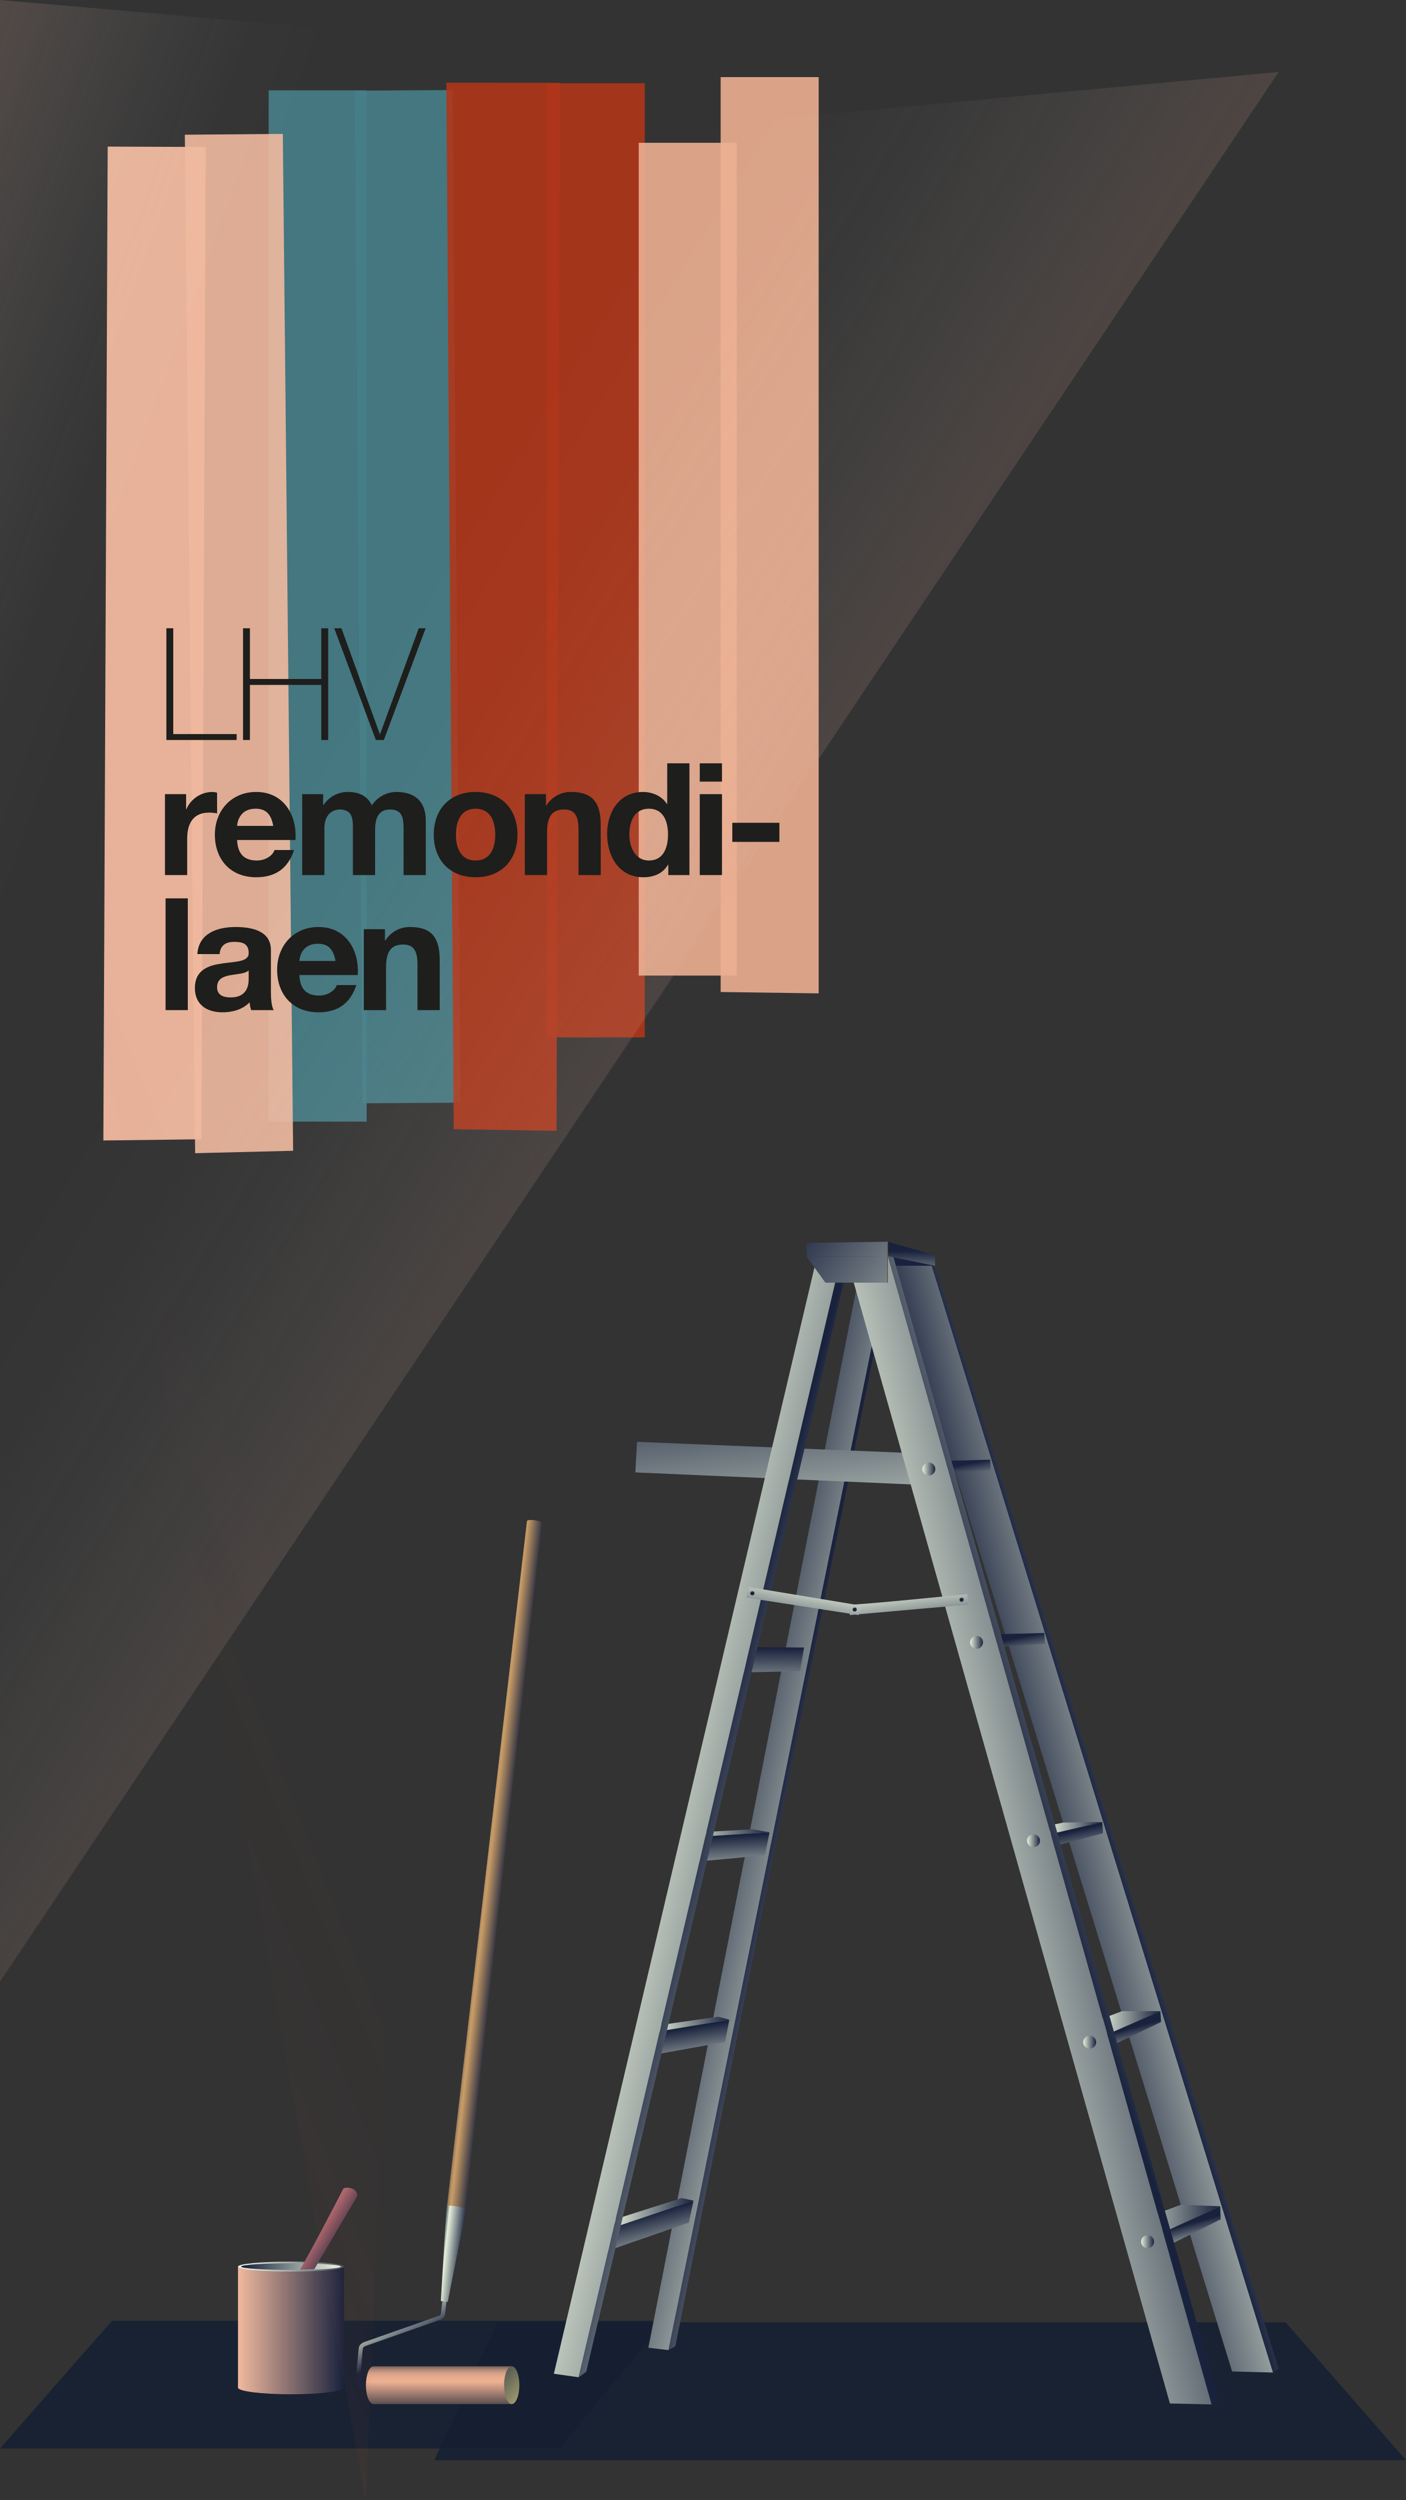 <?xml version="1.0" encoding="utf-8"?>
<!-- Generator: Adobe Illustrator 26.2.1, SVG Export Plug-In . SVG Version: 6.00 Build 0)  -->
<svg version="1.1" id="Layer_1" xmlns="http://www.w3.org/2000/svg" xmlns:xlink="http://www.w3.org/1999/xlink" x="0px" y="0px"
	 viewBox="0 0 414 736" style="enable-background:new 0 0 414 736;" xml:space="preserve">
<rect x="0" y="0" width="414" height="736" fill="#333333" stroke="none"/>
<style type="text/css">
	.st0{fill:none;}
	.st1{opacity:0.9;fill:#467F89;enable-background:new    ;}
	.st2{opacity:0.9;fill:#AF3619;enable-background:new    ;}
	.st3{opacity:0.9;fill:#ECAF91;enable-background:new    ;}
	.st4{opacity:0.9;fill:#F1B99F;enable-background:new    ;}
	.st5{opacity:0.95;fill:#F1B99F;enable-background:new    ;}
	.st6{opacity:0.87;fill:#152032;enable-background:new    ;}
	.st7{fill:url(#SVGID_1_);}
	.st8{fill:url(#SVGID_00000129896288551318748510000003881408821959141248_);}
	.st9{fill:url(#SVGID_00000151535869502303904300000000989368713318930049_);}
	.st10{fill:url(#SVGID_00000097496898463345795110000009205172031055696563_);}
	.st11{fill:url(#SVGID_00000176018127145722886880000011641787946528983205_);}
	.st12{fill:url(#SVGID_00000057846284589628373720000017508863691475482540_);}
	.st13{fill:url(#SVGID_00000042717529979181248270000003373716229256299949_);}
	.st14{fill:url(#SVGID_00000132081093975331090950000004355559532974949306_);}
	.st15{fill:url(#SVGID_00000042005260728662182850000014295467352571831702_);}
	.st16{fill:url(#SVGID_00000147919249151210939150000007392985816408199072_);}
	.st17{fill:url(#SVGID_00000133505792442230588720000009488738126265693875_);}
	.st18{fill:url(#SVGID_00000178176757541364232640000014251768700808192428_);}
	.st19{fill:url(#SVGID_00000130630494831917160590000015894732038869714101_);}
	.st20{fill:url(#SVGID_00000018238496571040425500000000847594251070800004_);}
	.st21{fill:url(#SVGID_00000012432689845665533330000013995565330564019380_);}
	.st22{fill:url(#SVGID_00000183954206074201391620000000939498914238534585_);}
	.st23{fill:url(#SVGID_00000035510371923903543910000002695359269622767509_);}
	.st24{fill:url(#SVGID_00000124134207915580089560000005898541482166946217_);}
	.st25{fill:url(#SVGID_00000111173229032838817540000005196131162708467106_);}
	.st26{fill:url(#SVGID_00000076570785417613877300000006711084764552439449_);}
	.st27{fill:url(#SVGID_00000175313192191615285710000015371995696546799754_);}
	.st28{fill:url(#SVGID_00000011717217425204999960000000259737711131191204_);}
	.st29{fill:url(#SVGID_00000111882744805033824700000004146075163688653962_);}
	.st30{fill:url(#SVGID_00000059288358991707198700000002436287691604893827_);}
	.st31{fill:url(#SVGID_00000087375073645834184960000002749239170041166502_);}
	.st32{fill:url(#SVGID_00000179606570501841457120000008157745538159611008_);}
	.st33{fill:url(#SVGID_00000098934149846815604250000012775267249812683447_);}
	.st34{fill:url(#SVGID_00000165193948322714524090000015561236874207038603_);}
	.st35{fill:url(#SVGID_00000085956341009347575610000001460577654450132356_);}
	.st36{fill:url(#SVGID_00000070827860352275187680000011128071276464600240_);}
	.st37{fill:url(#SVGID_00000036245306856753612030000014785712899132131222_);}
	.st38{fill:url(#SVGID_00000055692501447704116850000002740591806610019516_);}
	.st39{fill:url(#SVGID_00000090289925858294873610000003463591710217715846_);}
	.st40{fill:url(#SVGID_00000152981163331878442150000002191342606436776123_);}
	.st41{fill:url(#SVGID_00000082357960725621841370000008529308950025182109_);}
	.st42{fill:url(#SVGID_00000039093216652174456820000011189989556492399489_);}
	.st43{fill:url(#SVGID_00000094612535672359308420000002669475977419580308_);}
	.st44{fill:url(#SVGID_00000127036488628824134140000000336872311353196936_);}
	.st45{fill:url(#SVGID_00000056394887431767166010000013322078443079157905_);}
	.st46{fill:url(#SVGID_00000067918275837883148780000000332132764037223335_);}
	.st47{fill:url(#SVGID_00000071525424187856006280000008207050427851566760_);}
	.st48{fill:url(#SVGID_00000012463629136281725090000014063736399150307237_);}
	.st49{fill:url(#SVGID_00000086691850341147617180000009140729709615106698_);}
	.st50{fill:url(#SVGID_00000137816131042425217450000002735028410494956684_);}
	.st51{fill:url(#SVGID_00000117638484250028572780000000769432071545013658_);}
	.st52{fill:url(#SVGID_00000183931722216230288420000010244952965640286376_);}
	.st53{fill:url(#SVGID_00000085953549422017273810000007517178949524346768_);}
	.st54{fill:url(#SVGID_00000150816548466612167960000012658660360731156356_);}
	.st55{fill:url(#SVGID_00000043438870329401970250000010430967618646001804_);}
	.st56{opacity:0.35;fill:url(#SVGID_00000033364062617641586480000014357170199278824835_);enable-background:new    ;}
	.st57{opacity:0.45;fill:url(#SVGID_00000049217470189957042980000006686986784142748838_);enable-background:new    ;}
	.st58{opacity:0.3;fill:url(#SVGID_00000037662254464093204670000013046425339100950427_);enable-background:new    ;}
	.st59{fill:#1E1E1C;}
</style>
<path class="st0" d="M-830.925,683.343"/>
<path class="st0" d="M988.61,683.343"/>
<path class="st0" d="M988.61,33.972"/>
<rect x="79.097" y="26.588" class="st1" width="28.857" height="303.582"/>
<polygon class="st1" points="135.581,324.593 106.725,324.781 104.454,26.686 133.31,26.498 "/>
<polygon class="st2" points="163.877,332.893 133.603,332.405 131.436,24.349 164.834,24.372 "/>
<rect x="160.999" y="24.496" class="st2" width="28.857" height="280.889"/>
<polygon class="st3" points="241.057,292.417 212.2,292.02 212.2,22.7 241.057,22.7 "/>
<polygon class="st4" points="86.309,338.754 57.458,339.469 54.424,39.661 83.28,39.411 "/>
<polygon class="st5" points="59.295,335.366 30.436,335.724 31.711,43.156 60.568,43.264 "/>
<rect x="188.076" y="42.037" class="st3" width="28.857" height="245.145"/>
<polygon class="st6" points="32.988,683.152 195.747,683.152 164.727,720.769 0,720.769 "/>
<polygon class="st6" points="146.423,683.634 378.585,683.634 414,724.225 127.901,724.225 "/>
<linearGradient id="SVGID_1_" gradientUnits="userSpaceOnUse" x1="265.922" y1="375.795" x2="266.201" y2="370.577" gradientTransform="matrix(1 0 0 1 0 2)">
	<stop  offset="0" style="stop-color:#E6F0DC"/>
	<stop  offset="1" style="stop-color:#19223D"/>
</linearGradient>
<polyline class="st7" points="275.349,372.614 259.192,372.614 257.193,369.922 261.461,369.78 275.349,372.614 
	"/>
<linearGradient id="SVGID_00000114036022729567020130000012636745386569397182_" gradientUnits="userSpaceOnUse" x1="350.397" y1="525.012" x2="301.019" y2="538.226" gradientTransform="matrix(1 0 0 1 0 2)">
	<stop  offset="0" style="stop-color:#E6F0DC"/>
	<stop  offset="1" style="stop-color:#19223D"/>
</linearGradient>
<polygon style="fill:url(#SVGID_00000114036022729567020130000012636745386569397182_);" points="274.358,372.612 
	374.86,698.408 362.8,698.095 262.542,372.58 "/>
<linearGradient id="SVGID_00000108273708490776435990000006645876309582504834_" gradientUnits="userSpaceOnUse" x1="356.031" y1="523.707" x2="323.432" y2="533.877" gradientTransform="matrix(1 0 0 1 0 2)">
	<stop  offset="0" style="stop-color:#E6F0DC"/>
	<stop  offset="1" style="stop-color:#19223D"/>
</linearGradient>
<polygon style="fill:url(#SVGID_00000108273708490776435990000006645876309582504834_);" points="374.86,698.408 
	376.523,697.334 275.349,372.614 274.358,372.612 "/>
<linearGradient id="SVGID_00000049929987039103688780000015878660103585307272_" gradientUnits="userSpaceOnUse" x1="285.421" y1="438.859" x2="283.485" y2="429.179" gradientTransform="matrix(1 0 0 1 0 2)">
	<stop  offset="0" style="stop-color:#E6F0DC"/>
	<stop  offset="1" style="stop-color:#19223D"/>
</linearGradient>
<polygon style="fill:url(#SVGID_00000049929987039103688780000015878660103585307272_);" points="279.814,429.995 
	291.548,429.686 291.726,432.898 275.655,433.834 276.025,430.088 "/>
<linearGradient id="SVGID_00000088126816554419604350000013947315808864366213_" gradientUnits="userSpaceOnUse" x1="255.035" y1="544.966" x2="225.88" y2="538.362" gradientTransform="matrix(1 0 0 1 0 2)">
	<stop  offset="0" style="stop-color:#E6F0DC"/>
	<stop  offset="1" style="stop-color:#19223D"/>
</linearGradient>
<polygon style="fill:url(#SVGID_00000088126816554419604350000013947315808864366213_);" points="196.82,691.801 
	198.841,690.68 258.021,394.618 258.021,389.62 "/>
<linearGradient id="SVGID_00000044869247100841104400000013227258425931618722_" gradientUnits="userSpaceOnUse" x1="253.524" y1="538.732" x2="205.01" y2="527.778" gradientTransform="matrix(1 0 0 1 0 2)">
	<stop  offset="0" style="stop-color:#E6F0DC"/>
	<stop  offset="1" style="stop-color:#19223D"/>
</linearGradient>
<polygon style="fill:url(#SVGID_00000044869247100841104400000013227258425931618722_);" points="252.805,376.058 
	190.909,691.105 196.82,691.801 258.021,389.62 "/>
<linearGradient id="SVGID_00000043442089811966471260000010301958513960821392_" gradientUnits="userSpaceOnUse" x1="233.976" y1="466.149" x2="225.276" y2="395.883" gradientTransform="matrix(1 0 0 1 0 2)">
	<stop  offset="0" style="stop-color:#E6F0DC"/>
	<stop  offset="1" style="stop-color:#19223D"/>
</linearGradient>
<polygon style="fill:url(#SVGID_00000043442089811966471260000010301958513960821392_);" points="272.253,437.149 
	187.083,433.434 187.567,424.435 271.583,427.87 "/>
<linearGradient id="SVGID_00000078014453056705271160000006494506690596352653_" gradientUnits="userSpaceOnUse" x1="331.13" y1="650.799" x2="359.286" y2="650.799" gradientTransform="matrix(1 0 0 1 0 2)">
	<stop  offset="0" style="stop-color:#E6F0DC"/>
	<stop  offset="1" style="stop-color:#19223D"/>
</linearGradient>
<polygon style="fill:url(#SVGID_00000078014453056705271160000006494506690596352653_);" points="343.842,656.579 
	359.286,649.465 347.685,649.019 331.13,655.224 "/>
<linearGradient id="SVGID_00000091713238170234738570000003204753989402417338_" gradientUnits="userSpaceOnUse" x1="353.94" y1="660.741" x2="351.593" y2="652.221" gradientTransform="matrix(1 0 0 1 0 2)">
	<stop  offset="0" style="stop-color:#E6F0DC"/>
	<stop  offset="1" style="stop-color:#19223D"/>
</linearGradient>
<polygon style="fill:url(#SVGID_00000091713238170234738570000003204753989402417338_);" points="359.286,649.465 
	359.446,653.304 344.408,660.824 343.842,656.579 "/>
<linearGradient id="SVGID_00000178923595358399383840000017649084990183953852_" gradientUnits="userSpaceOnUse" x1="323.93" y1="593.471" x2="341.661" y2="593.471" gradientTransform="matrix(1 0 0 1 0 2)">
	<stop  offset="0" style="stop-color:#E6F0DC"/>
	<stop  offset="1" style="stop-color:#19223D"/>
</linearGradient>
<path style="fill:url(#SVGID_00000178923595358399383840000017649084990183953852_);" d="M323.93,594.272
	c0.8,0,6.376-2.24,6.376-2.24h11.355l-15.651,6.879L323.93,594.272z"/>
<linearGradient id="SVGID_00000062187961794541659990000013491598536548049304_" gradientUnits="userSpaceOnUse" x1="336.424" y1="603.783" x2="333.944" y2="594.741" gradientTransform="matrix(1 0 0 1 0 2)">
	<stop  offset="0" style="stop-color:#E6F0DC"/>
	<stop  offset="1" style="stop-color:#19223D"/>
</linearGradient>
<polygon style="fill:url(#SVGID_00000062187961794541659990000013491598536548049304_);" points="341.661,592.032 
	341.887,595.214 326.533,602.567 326.01,598.911 "/>
<linearGradient id="SVGID_00000060029659010527153590000005104995231534983045_" gradientUnits="userSpaceOnUse" x1="308.892" y1="536.198" x2="324.571" y2="536.198" gradientTransform="matrix(1 0 0 1 0 2)">
	<stop  offset="0" style="stop-color:#E6F0DC"/>
	<stop  offset="1" style="stop-color:#19223D"/>
</linearGradient>
<polygon style="fill:url(#SVGID_00000060029659010527153590000005104995231534983045_);" points="309.43,537.284 
	313.033,536.512 324.571,536.359 308.892,540.038 "/>
<linearGradient id="SVGID_00000028323757829057345200000005623813583298048385_" gradientUnits="userSpaceOnUse" x1="320.004" y1="548.023" x2="317.418" y2="536.687" gradientTransform="matrix(1 0 0 1 0 2)">
	<stop  offset="0" style="stop-color:#E6F0DC"/>
	<stop  offset="1" style="stop-color:#19223D"/>
</linearGradient>
<polygon style="fill:url(#SVGID_00000028323757829057345200000005623813583298048385_);" points="311.353,543.205 
	324.786,539.65 324.571,536.359 309.984,539.782 "/>
<linearGradient id="SVGID_00000183942145213483528850000017638088122476639920_" gradientUnits="userSpaceOnUse" x1="301.381" y1="489.869" x2="299.445" y2="480.19" gradientTransform="matrix(1 0 0 1 0 2)">
	<stop  offset="0" style="stop-color:#E6F0DC"/>
	<stop  offset="1" style="stop-color:#19223D"/>
</linearGradient>
<polygon style="fill:url(#SVGID_00000183942145213483528850000017638088122476639920_);" points="295.774,481.005 
	307.508,480.696 307.686,483.908 291.614,484.845 291.984,481.099 "/>
<linearGradient id="SVGID_00000103946034474543348860000016557259084278102691_" gradientUnits="userSpaceOnUse" x1="269.67" y1="423.958" x2="273.495" y2="423.958" gradientTransform="matrix(1 0 0 1 0 2)">
	<stop  offset="0" style="stop-color:#E2EAB3"/>
	<stop  offset="1" style="stop-color:#004D53"/>
</linearGradient>
<circle style="fill:url(#SVGID_00000103946034474543348860000016557259084278102691_);" cx="271.583" cy="425.958" r="1.913"/>
<linearGradient id="SVGID_00000100348556633569354450000008984626503322937737_" gradientUnits="userSpaceOnUse" x1="195.023" y1="665.9" x2="190.618" y2="649.846" gradientTransform="matrix(1 0 0 1 0 2)">
	<stop  offset="0" style="stop-color:#E6F0DC"/>
	<stop  offset="1" style="stop-color:#19223D"/>
</linearGradient>
<polygon style="fill:url(#SVGID_00000100348556633569354450000008984626503322937737_);" points="180.671,655.65 
	204.206,647.805 202.839,654.258 178.87,662.595 "/>
<linearGradient id="SVGID_00000013914272972830304560000006140308618110065848_" gradientUnits="userSpaceOnUse" x1="180.157" y1="649.116" x2="204.206" y2="649.116" gradientTransform="matrix(1 0 0 1 0 2)">
	<stop  offset="0" style="stop-color:#E6F0DC"/>
	<stop  offset="1" style="stop-color:#19223D"/>
</linearGradient>
<polygon style="fill:url(#SVGID_00000013914272972830304560000006140308618110065848_);" points="204.206,647.805 
	200.734,647.033 180.157,653.592 182.219,655.2 "/>
<linearGradient id="SVGID_00000054947952315133666470000017411172892726401712_" gradientUnits="userSpaceOnUse" x1="205.657" y1="609.774" x2="203.223" y2="594.822" gradientTransform="matrix(1 0 0 1 0 2)">
	<stop  offset="0" style="stop-color:#E6F0DC"/>
	<stop  offset="1" style="stop-color:#19223D"/>
</linearGradient>
<polygon style="fill:url(#SVGID_00000054947952315133666470000017411172892726401712_);" points="192.632,604.849 
	213.487,601.097 214.752,594.56 192.888,598.162 "/>
<linearGradient id="SVGID_00000042702119455956520860000008304958980654853257_" gradientUnits="userSpaceOnUse" x1="192.632" y1="593.911" x2="214.752" y2="593.911" gradientTransform="matrix(1 0 0 1 0 2)">
	<stop  offset="0" style="stop-color:#E6F0DC"/>
	<stop  offset="1" style="stop-color:#19223D"/>
</linearGradient>
<polygon style="fill:url(#SVGID_00000042702119455956520860000008304958980654853257_);" points="214.752,594.56 
	211.537,593.66 192.632,596.361 192.888,598.162 "/>
<linearGradient id="SVGID_00000121268813297496039390000015391916003075152059_" gradientUnits="userSpaceOnUse" x1="216.734" y1="553.355" x2="215.923" y2="538.286" gradientTransform="matrix(1 0 0 1 0 2)">
	<stop  offset="0" style="stop-color:#E6F0DC"/>
	<stop  offset="1" style="stop-color:#19223D"/>
</linearGradient>
<path style="fill:url(#SVGID_00000121268813297496039390000015391916003075152059_);" d="M205.621,547.875
	c2.315,0,19.617-1.79,19.617-1.79l1.346-6.699l-20.706,1.286L205.621,547.875z"/>
<linearGradient id="SVGID_00000043443452401744035640000015499384222030511020_" gradientUnits="userSpaceOnUse" x1="201.863" y1="537.58" x2="226.584" y2="537.58" gradientTransform="matrix(1 0 0 1 0 2)">
	<stop  offset="0" style="stop-color:#E6F0DC"/>
	<stop  offset="1" style="stop-color:#19223D"/>
</linearGradient>
<path style="fill:url(#SVGID_00000043443452401744035640000015499384222030511020_);" d="M226.584,539.387l-5.016-0.9
	c0,0-20.578,1.158-19.677,1.158c1.355,0.231,2.689,0.575,3.987,1.029L226.584,539.387z"/>
<linearGradient id="SVGID_00000116232873852855847280000006764965489995502748_" gradientUnits="userSpaceOnUse" x1="226.725" y1="501.529" x2="226.84" y2="483.099" gradientTransform="matrix(1 0 0 1 0 2)">
	<stop  offset="0" style="stop-color:#E6F0DC"/>
	<stop  offset="1" style="stop-color:#19223D"/>
</linearGradient>
<path style="fill:url(#SVGID_00000116232873852855847280000006764965489995502748_);" d="M218.482,492.316
	c1.543,0,17.105-0.386,17.105-0.386l1.157-6.945l-19.806-0.129L218.482,492.316z"/>
<linearGradient id="SVGID_00000067220540689466119150000000784770363253964194_" gradientUnits="userSpaceOnUse" x1="268.405" y1="379.402" x2="268.405" y2="366.32" gradientTransform="matrix(1 0 0 1 0 2)">
	<stop  offset="0" style="stop-color:#E6F0DC"/>
	<stop  offset="1" style="stop-color:#19223D"/>
</linearGradient>
<polygon style="fill:url(#SVGID_00000067220540689466119150000000784770363253964194_);" points="261.461,365.529 
	275.262,369.513 275.349,372.614 261.461,369.78 "/>
<linearGradient id="SVGID_00000010304394635937056560000016114921905412735626_" gradientUnits="userSpaceOnUse" x1="273.559" y1="545.012" x2="343.245" y2="528.897" gradientTransform="matrix(1 0 0 1 0 2)">
	<stop  offset="0" style="stop-color:#E6F0DC"/>
	<stop  offset="1" style="stop-color:#19223D"/>
</linearGradient>
<polygon style="fill:url(#SVGID_00000010304394635937056560000016114921905412735626_);" points="344.482,707.504 
	251.067,376.406 261.461,369.78 356.778,707.797 "/>
<linearGradient id="SVGID_00000138569665531192252660000017398070815499852428_" gradientUnits="userSpaceOnUse" x1="347.951" y1="523.766" x2="305.149" y2="538.12" gradientTransform="matrix(1 0 0 1 0 2)">
	<stop  offset="0" style="stop-color:#E6F0DC"/>
	<stop  offset="1" style="stop-color:#19223D"/>
</linearGradient>
<polygon style="fill:url(#SVGID_00000138569665531192252660000017398070815499852428_);" points="356.778,707.797 
	358.882,706.519 263.089,370.113 261.461,369.78 "/>
<linearGradient id="SVGID_00000161622977618576368770000004188876721722700934_" gradientUnits="userSpaceOnUse" x1="285.63" y1="481.458" x2="289.455" y2="481.458" gradientTransform="matrix(1 0 0 1 0 2)">
	<stop  offset="0" style="stop-color:#E6F0DC"/>
	<stop  offset="1" style="stop-color:#19223D"/>
</linearGradient>
<circle style="fill:url(#SVGID_00000161622977618576368770000004188876721722700934_);" cx="287.542" cy="483.458" r="1.913"/>
<linearGradient id="SVGID_00000154388142459880330980000002144184068069376911_" gradientUnits="userSpaceOnUse" x1="271.583" y1="430.448" x2="275.408" y2="430.448" gradientTransform="matrix(1 0 0 1 0 2)">
	<stop  offset="0" style="stop-color:#E6F0DC"/>
	<stop  offset="1" style="stop-color:#19223D"/>
</linearGradient>
<circle style="fill:url(#SVGID_00000154388142459880330980000002144184068069376911_);" cx="273.495" cy="432.448" r="1.913"/>
<linearGradient id="SVGID_00000155854162572027747010000013869421193438895541_" gradientUnits="userSpaceOnUse" x1="302.406" y1="539.864" x2="306.231" y2="539.864" gradientTransform="matrix(1 0 0 1 0 2)">
	<stop  offset="0" style="stop-color:#E6F0DC"/>
	<stop  offset="1" style="stop-color:#19223D"/>
</linearGradient>
<circle style="fill:url(#SVGID_00000155854162572027747010000013869421193438895541_);" cx="304.319" cy="541.864" r="1.913"/>
<linearGradient id="SVGID_00000036932022571682293700000002182142842502520984_" gradientUnits="userSpaceOnUse" x1="318.944" y1="599.166" x2="322.769" y2="599.166" gradientTransform="matrix(1 0 0 1 0 2)">
	<stop  offset="0" style="stop-color:#E6F0DC"/>
	<stop  offset="1" style="stop-color:#19223D"/>
</linearGradient>
<circle style="fill:url(#SVGID_00000036932022571682293700000002182142842502520984_);" cx="320.857" cy="601.166" r="1.913"/>
<linearGradient id="SVGID_00000029019116548542381070000009761786184966668703_" gradientUnits="userSpaceOnUse" x1="335.987" y1="657.889" x2="339.812" y2="657.889" gradientTransform="matrix(1 0 0 1 0 2)">
	<stop  offset="0" style="stop-color:#E6F0DC"/>
	<stop  offset="1" style="stop-color:#19223D"/>
</linearGradient>
<circle style="fill:url(#SVGID_00000029019116548542381070000009761786184966668703_);" cx="337.899" cy="659.889" r="1.913"/>
<linearGradient id="SVGID_00000150096440632209214580000003619430155559914412_" gradientUnits="userSpaceOnUse" x1="266.869" y1="465.364" x2="268.988" y2="481.522" gradientTransform="matrix(1 0 0 1 0 2)">
	<stop  offset="0" style="stop-color:#E6F0DC"/>
	<stop  offset="1" style="stop-color:#19223D"/>
</linearGradient>
<path style="fill:url(#SVGID_00000150096440632209214580000003619430155559914412_);" d="M250.023,472.38
	c4.173,0,34.773-3.13,34.773-3.13l0.423,3.086l-34.994,3.086L250.023,472.38z"/>
<linearGradient id="SVGID_00000090997372863016269920000003034616259180392096_" gradientUnits="userSpaceOnUse" x1="282.149" y1="466.403" x2="283.055" y2="468.701" gradientTransform="matrix(1 0 0 1 0 2)">
	<stop  offset="0" style="stop-color:#E6F0DC"/>
	<stop  offset="1" style="stop-color:#19223D"/>
</linearGradient>
<circle style="fill:url(#SVGID_00000090997372863016269920000003034616259180392096_);" cx="283.137" cy="470.911" r="0.6"/>
<linearGradient id="SVGID_00000093151484987177909410000000845925434960914868_" gradientUnits="userSpaceOnUse" x1="184.437" y1="529.94" x2="252.941" y2="544.893" gradientTransform="matrix(1 0 0 1 0 2)">
	<stop  offset="0" style="stop-color:#E6F0DC"/>
	<stop  offset="1" style="stop-color:#19223D"/>
</linearGradient>
<polygon style="fill:url(#SVGID_00000093151484987177909410000000845925434960914868_);" points="239.939,372.58 
	163.09,698.756 170.392,699.799 246.546,375.015 "/>
<linearGradient id="SVGID_00000078014088383995750020000016795839907047004322_" gradientUnits="userSpaceOnUse" x1="240.147" y1="544.002" x2="204.42" y2="534.308" gradientTransform="matrix(1 0 0 1 0 2)">
	<stop  offset="0" style="stop-color:#E6F0DC"/>
	<stop  offset="1" style="stop-color:#19223D"/>
</linearGradient>
<polygon style="fill:url(#SVGID_00000078014088383995750020000016795839907047004322_);" points="170.392,699.799 
	172.614,698.179 248.632,376.753 246.546,375.015 "/>
<linearGradient id="SVGID_00000112592360243489787680000013281845986549894587_" gradientUnits="userSpaceOnUse" x1="237.588" y1="464.466" x2="234.475" y2="480.812" gradientTransform="matrix(1 0 0 1 0 2)">
	<stop  offset="0" style="stop-color:#E6F0DC"/>
	<stop  offset="1" style="stop-color:#19223D"/>
</linearGradient>
<polygon style="fill:url(#SVGID_00000112592360243489787680000013281845986549894587_);" points="220.466,467.164 
	253.501,472.642 252.805,475.423 219.771,470.294 "/>
<linearGradient id="SVGID_00000177474622706827348330000014214555952984153013_" gradientUnits="userSpaceOnUse" x1="294.147" y1="396.783" x2="233.641" y2="354.707" gradientTransform="matrix(1 0 0 1 0 2)">
	<stop  offset="0" style="stop-color:#E6F0DC"/>
	<stop  offset="1" style="stop-color:#19223D"/>
</linearGradient>
<polygon style="fill:url(#SVGID_00000177474622706827348330000014214555952984153013_);" points="261.461,365.529 
	261.461,369.78 237.512,369.922 237.402,365.874 "/>
<linearGradient id="SVGID_00000146466118293840817710000017091593145091666076_" gradientUnits="userSpaceOnUse" x1="293.196" y1="400.151" x2="231.247" y2="357.072" gradientTransform="matrix(1 0 0 1 0 2)">
	<stop  offset="0" style="stop-color:#E6F0DC"/>
	<stop  offset="1" style="stop-color:#19223D"/>
</linearGradient>
<polygon style="fill:url(#SVGID_00000146466118293840817710000017091593145091666076_);" points="237.512,369.92 
	243.039,377.575 261.461,377.575 261.461,369.78 "/>
<linearGradient id="SVGID_00000120539614958966487890000009500788393420702599_" gradientUnits="userSpaceOnUse" x1="220.543" y1="464.506" x2="221.448" y2="466.804" gradientTransform="matrix(1 0 0 1 0 2)">
	<stop  offset="0" style="stop-color:#E6F0DC"/>
	<stop  offset="1" style="stop-color:#19223D"/>
</linearGradient>
<circle style="fill:url(#SVGID_00000120539614958966487890000009500788393420702599_);" cx="221.531" cy="469.015" r="0.6"/>
<linearGradient id="SVGID_00000142134441826148975550000015320172806481792923_" gradientUnits="userSpaceOnUse" x1="250.678" y1="469.279" x2="251.583" y2="471.577" gradientTransform="matrix(1 0 0 1 0 2)">
	<stop  offset="0" style="stop-color:#E6F0DC"/>
	<stop  offset="1" style="stop-color:#19223D"/>
</linearGradient>
<circle style="fill:url(#SVGID_00000142134441826148975550000015320172806481792923_);" cx="251.666" cy="473.787" r="0.6"/>
<linearGradient id="SVGID_00000172401906300428741120000007486017457409602217_" gradientUnits="userSpaceOnUse" x1="113.735" y1="679.399" x2="119.206" y2="689.4" gradientTransform="matrix(1 0 0 1 0 2)">
	<stop  offset="0" style="stop-color:#E6F0DC"/>
	<stop  offset="1" style="stop-color:#19223D"/>
</linearGradient>
<path style="fill:url(#SVGID_00000172401906300428741120000007486017457409602217_);" d="M109.957,702.734h-3.64
	c-0.409,0.011-0.802-0.161-1.071-0.469c-0.417-0.635-0.557-1.412-0.388-2.153
	c0.046-0.325,0.133-1.441,0.233-2.732c0.156-2.013,0.351-4.518,0.55-6.176
	c0.1-0.837,0.729-1.463,1.868-1.859c0.358-0.125,4.575-1.606,9.04-3.173
	c5.848-2.054,12.476-4.381,12.785-4.487c0.408-0.14,0.497-0.425,0.554-1.053
	c0.007-0.074,0.013-0.143,0.021-0.206c0.1-0.822,0.354-3.111,0.356-3.134l1.21,0.134
	c-0.003,0.023-0.257,2.319-0.358,3.147c-0.006,0.052-0.011,0.108-0.017,0.169
	c0.039,0.92-0.512,1.763-1.371,2.095c-0.304,0.104-6.93,2.431-12.777,4.484
	c-4.66,1.636-8.684,3.049-9.044,3.175c-0.456,0.158-1.009,0.435-1.059,0.854
	c-0.196,1.633-0.389,4.124-0.545,6.126c-0.11,1.42-0.19,2.445-0.242,2.809
	c-0.102,0.395-0.066,0.812,0.102,1.184c0.016,0.018,0.043,0.049,0.152,0.049h3.64V702.734z"/>
<linearGradient id="SVGID_00000049939832831737838480000010757424057150162317_" gradientUnits="userSpaceOnUse" x1="142.305" y1="546.45" x2="149.226" y2="547.226" gradientTransform="matrix(1 0 0 1 0 2)">
	<stop  offset="0" style="stop-color:#19223D"/>
	<stop  offset="0.031" style="stop-color:#423F47"/>
	<stop  offset="0.067" style="stop-color:#6B5B50"/>
	<stop  offset="0.105" style="stop-color:#8C7258"/>
	<stop  offset="0.143" style="stop-color:#A6845E"/>
	<stop  offset="0.182" style="stop-color:#B89163"/>
	<stop  offset="0.222" style="stop-color:#C39965"/>
	<stop  offset="0.267" style="stop-color:#C79B66"/>
	<stop  offset="1" style="stop-color:#19223D"/>
</linearGradient>
<path style="fill:url(#SVGID_00000049939832831737838480000010757424057150162317_);" d="M155.166,447.743
	c0,0,0.175-0.526,2.326-0.218c1.83,0.262,2.046,0.796,2.046,0.796L137.047,650.494l-5.456-0.992
	L155.166,447.743z"/>
<linearGradient id="SVGID_00000047739324758681019710000001167856911803424159_" gradientUnits="userSpaceOnUse" x1="129.211" y1="693.553" x2="129.211" y2="708.855" gradientTransform="matrix(1 0 0 1 0 2)">
	<stop  offset="0" style="stop-color:#152032"/>
	<stop  offset="0.013" style="stop-color:#2A2E3B"/>
	<stop  offset="0.044" style="stop-color:#574C4F"/>
	<stop  offset="0.078" style="stop-color:#7F6761"/>
	<stop  offset="0.114" style="stop-color:#A17D70"/>
	<stop  offset="0.151" style="stop-color:#BC8F7C"/>
	<stop  offset="0.192" style="stop-color:#D19D85"/>
	<stop  offset="0.237" style="stop-color:#E0A78C"/>
	<stop  offset="0.29" style="stop-color:#E9AD90"/>
	<stop  offset="0.37" style="stop-color:#ECAF91"/>
	<stop  offset="1" style="stop-color:#152032"/>
</linearGradient>
<path style="fill:url(#SVGID_00000047739324758681019710000001167856911803424159_);" d="M109.993,696.558
	c-1.242,0-2.248,2.493-2.248,5.567s1.007,5.567,2.248,5.567h40.683v-11.134H109.993z"/>
<linearGradient id="SVGID_00000083768550916307825750000017100449225823317378_" gradientUnits="userSpaceOnUse" x1="161.588" y1="710.067" x2="141.805" y2="692.042" gradientTransform="matrix(1 0 0 1 0 2)">
	<stop  offset="0" style="stop-color:#F1E688"/>
	<stop  offset="1" style="stop-color:#19223D"/>
</linearGradient>
<ellipse style="fill:url(#SVGID_00000083768550916307825750000017100449225823317378_);" cx="150.676" cy="702.125" rx="2.248" ry="5.567"/>
<linearGradient id="SVGID_00000112592353997404658910000017144794523126847627_" gradientUnits="userSpaceOnUse" x1="129.742" y1="661.158" x2="136.085" y2="661.847" gradientTransform="matrix(1 0 0 1 0 2)">
	<stop  offset="0" style="stop-color:#19223D"/>
	<stop  offset="0.203" style="stop-color:#E6F0DC"/>
	<stop  offset="1" style="stop-color:#19223D"/>
</linearGradient>
<path style="fill:url(#SVGID_00000112592353997404658910000017144794523126847627_);" d="M131.459,649.478l-1.652,27.88
	l2.037,0.251l5.353-27.088c0,0-0.219-0.644-2.695-1.043C131.806,649.043,131.459,649.478,131.459,649.478z"
	/>
<linearGradient id="SVGID_00000183939012428467327540000010459867388208102054_" gradientUnits="userSpaceOnUse" x1="70.082" y1="684.059" x2="101.294" y2="684.059" gradientTransform="matrix(1 0 0 1 0 2)">
	<stop  offset="0" style="stop-color:#F1B99F"/>
	<stop  offset="1" style="stop-color:#19223D"/>
</linearGradient>
<path style="fill:url(#SVGID_00000183939012428467327540000010459867388208102054_);" d="M70.082,667.318v35.531h0
	c0.006,1.078,6.991,1.952,15.606,1.952c8.615,0,15.6-0.874,15.606-1.952h0v-35.531H70.082z"/>
<linearGradient id="SVGID_00000020371531250774723420000004014631365584580756_" gradientUnits="userSpaceOnUse" x1="73.019" y1="665.22" x2="109.988" y2="665.22" gradientTransform="matrix(1 0 0 1 0 2)">
	<stop  offset="0" style="stop-color:#E6F0DC"/>
	<stop  offset="1" style="stop-color:#19223D"/>
</linearGradient>
<ellipse style="fill:url(#SVGID_00000020371531250774723420000004014631365584580756_);" cx="85.688" cy="667.22" rx="15.606" ry="1.472"/>
<linearGradient id="SVGID_00000107578878554318318590000002296498705996561539_" gradientUnits="userSpaceOnUse" x1="98.748" y1="665.22" x2="71.958" y2="665.22" gradientTransform="matrix(1 0 0 1 0 2)">
	<stop  offset="0" style="stop-color:#E6F0DC"/>
	<stop  offset="1" style="stop-color:#19223D"/>
</linearGradient>
<ellipse style="fill:url(#SVGID_00000107578878554318318590000002296498705996561539_);" cx="85.688" cy="667.22" rx="14.683" ry="0.979"/>
<linearGradient id="SVGID_00000050640001269429849210000000105904308907027864_" gradientUnits="userSpaceOnUse" x1="91.627" y1="651.504" x2="102.494" y2="658.111" gradientTransform="matrix(1 0 0 1 0 2)">
	<stop  offset="0" style="stop-color:#EF8583"/>
	<stop  offset="1" style="stop-color:#19223D"/>
</linearGradient>
<path style="fill:url(#SVGID_00000050640001269429849210000000105904308907027864_);" d="M103.649,644.243
	c-1.714-0.58-2.526,0.012-2.526,0.012s-9.092,17.59-12.791,23.896
	c1.47-0.044,3.586-0.129,4.209-0.172l12.679-21.577C105.235,645.414,104.595,644.533,103.649,644.243z"
	/>
<linearGradient id="SVGID_00000046330055837760401820000011554607339160615067_" gradientUnits="userSpaceOnUse" x1="264.27" y1="369.552" x2="261.315" y2="369.552" gradientTransform="matrix(1 0 0 1 0 2)">
	<stop  offset="0" style="stop-color:#E2EAB3"/>
	<stop  offset="0.557" style="stop-color:#8F856C"/>
	<stop  offset="1" style="stop-color:#655848"/>
</linearGradient>
<rect x="261.191" y="365.529" style="fill:url(#SVGID_00000046330055837760401820000011554607339160615067_);" width="0.27" height="12.046"/>
<linearGradient id="SVGID_00000036231142522632109240000006581697963533365387_" gradientUnits="userSpaceOnUse" x1="2.074" y1="204.413" x2="209.554" y2="174.939" gradientTransform="matrix(0.767 0.642 -0.642 0.767 208.895 83.464)">
	<stop  offset="0" style="stop-color:#FFFDF8;stop-opacity:0"/>
	<stop  offset="0.133" style="stop-color:#FDF8F2;stop-opacity:0.027"/>
	<stop  offset="0.285" style="stop-color:#F7E8E0;stop-opacity:0.106"/>
	<stop  offset="0.447" style="stop-color:#ECCEC3;stop-opacity:0.236"/>
	<stop  offset="0.615" style="stop-color:#DEAA9A;stop-opacity:0.419"/>
	<stop  offset="0.789" style="stop-color:#CB7B65;stop-opacity:0.654"/>
	<stop  offset="0.965" style="stop-color:#B54226;stop-opacity:0.938"/>
	<stop  offset="1" style="stop-color:#B03618"/>
</linearGradient>
<polyline style="opacity:0.35;fill:url(#SVGID_00000036231142522632109240000006581697963533365387_);enable-background:new    ;" points="
	-6.591,593.177 376.498,21.182 11.011,55.209 "/>
<linearGradient id="SVGID_00000078003214209351249010000003366305536859288723_" gradientUnits="userSpaceOnUse" x1="-765.373" y1="507.604" x2="-514.323" y2="589.392" gradientTransform="matrix(-0.999 -0.035 0.035 -0.999 -674.18 774.743)">
	<stop  offset="0.41" style="stop-color:#FFFDF8;stop-opacity:0"/>
	<stop  offset="0.49" style="stop-color:#FDF8F2;stop-opacity:0.026"/>
	<stop  offset="0.579" style="stop-color:#F7E8E1;stop-opacity:0.104"/>
	<stop  offset="0.674" style="stop-color:#EDCFC4;stop-opacity:0.232"/>
	<stop  offset="0.772" style="stop-color:#DEAB9C;stop-opacity:0.412"/>
	<stop  offset="0.872" style="stop-color:#CC7D68;stop-opacity:0.643"/>
	<stop  offset="0.974" style="stop-color:#B6462A;stop-opacity:0.921"/>
	<stop  offset="1" style="stop-color:#B03618"/>
</linearGradient>
<polyline style="opacity:0.45;fill:url(#SVGID_00000078003214209351249010000003366305536859288723_);enable-background:new    ;" points="
	61.91,590.776 344.428,30.007 0,0 0,604.849 "/>
<linearGradient id="SVGID_00000142174632237067031970000001526738313980539801_" gradientUnits="userSpaceOnUse" x1="1376.22" y1="863.268" x2="1601.136" y2="904.524" gradientTransform="matrix(-0.838 0.546 -0.531 -0.848 1767.833 353.795)">
	<stop  offset="0.065" style="stop-color:#B03618;stop-opacity:0"/>
	<stop  offset="0.445" style="stop-color:#B13719;stop-opacity:0.008"/>
	<stop  offset="0.582" style="stop-color:#B33C1E;stop-opacity:0.037"/>
	<stop  offset="0.679" style="stop-color:#B74527;stop-opacity:0.087"/>
	<stop  offset="0.758" style="stop-color:#BE5133;stop-opacity:0.158"/>
	<stop  offset="0.826" style="stop-color:#C66244;stop-opacity:0.252"/>
	<stop  offset="0.885" style="stop-color:#CF7557;stop-opacity:0.367"/>
	<stop  offset="0.94" style="stop-color:#DB8D6F;stop-opacity:0.504"/>
	<stop  offset="0.988" style="stop-color:#E8A88A;stop-opacity:0.658"/>
	<stop  offset="0.999" style="stop-color:#ECAF91;stop-opacity:0.7"/>
</linearGradient>
<polyline style="opacity:0.3;fill:url(#SVGID_00000142174632237067031970000001526738313980539801_);enable-background:new    ;" points="
	107.642,736 136.424,53.837 -6.699,99.294 "/>
<path class="st59" d="M48.989,184.943h2.027v31.146h18.66v1.751H48.989L48.989,184.943z"/>
<path class="st59" d="M73.592,201.622v16.217h-2.027v-32.896h2.027v14.928h21.009v-14.928h2.027v32.896
	h-2.027v-16.217H73.592V201.622z"/>
<path class="st59" d="M111.831,216.088h0.092l11.38-31.146h2.027l-12.302,32.896h-2.35L98.424,184.943
	h2.119L111.831,216.088z"/>
<path class="st59" d="M48.575,233.774h6.22v4.423h0.092c1.308-3.045,4.289-5.032,7.602-5.068
	c0.485,0.005,0.966,0.083,1.428,0.23v6.081c-0.774-0.154-1.561-0.231-2.35-0.23
	c-4.838,0-6.45,3.41-6.45,7.648v10.735h-6.543V233.774z"/>
<path class="st59" d="M69.814,247.273c0.184,4.193,2.165,6.035,5.851,6.035
	c2.626,0,4.746-1.613,5.16-3.087h5.759c-1.843,5.667-5.759,8.017-11.15,8.017
	c-7.51,0-12.163-5.16-12.163-12.532c0-7.141,4.93-12.578,12.163-12.578
	c8.109,0,12.071,6.819,11.564,14.144H69.814z M80.457,243.126c-0.599-3.317-2.027-5.068-5.206-5.068
	c-4.239,0-5.298,3.225-5.437,5.068H80.457z"/>
<path class="st59" d="M88.979,233.774h6.174v3.225h0.092c1.603-2.453,4.35-3.913,7.28-3.87
	c2.995,0,5.667,1.059,6.957,3.962c1.585-2.436,4.281-3.922,7.187-3.962
	c5.068,0,8.708,2.35,8.708,8.523v15.941h-6.543v-13.5c0-3.179-0.276-5.805-4.008-5.805
	c-3.686,0-4.377,3.087-4.377,6.035v13.269h-6.542v-13.361c0-2.764,0.184-5.943-3.962-5.943
	c-1.29,0-4.423,0.83-4.423,5.483v13.822h-6.542V233.774z"/>
<path class="st59" d="M140.026,233.129c7.51,0,12.348,4.976,12.348,12.578
	c0,7.556-4.838,12.532-12.348,12.532c-7.464,0-12.302-4.976-12.302-12.532
	C127.725,238.105,132.562,233.129,140.026,233.129z M140.026,253.309c4.469,0,5.805-3.778,5.805-7.602
	c0-3.824-1.336-7.648-5.805-7.648c-4.423,0-5.759,3.824-5.759,7.648
	C134.267,249.53,135.603,253.309,140.026,253.309L140.026,253.309z"/>
<path class="st59" d="M154.538,233.774h6.22v3.317h0.138c1.56-2.51,4.325-4.015,7.28-3.962
	c6.957,0,8.708,3.916,8.708,9.813v14.651h-6.542v-13.454c0-3.916-1.106-5.851-4.193-5.851
	c-3.548,0-5.068,1.982-5.068,6.819v12.486h-6.543V233.774z"/>
<path class="st59" d="M196.786,254.553h-0.092c-1.52,2.58-4.147,3.686-7.234,3.686
	c-7.187,0-10.689-6.128-10.689-12.763c0-6.404,3.548-12.347,10.551-12.347
	c2.81,0,5.575,1.198,7.049,3.548h0.092v-11.979h6.542v32.896h-6.22V254.553z M191.073,238.059
	c-4.285,0-5.759,3.732-5.759,7.602c0,3.732,1.705,7.648,5.759,7.648c4.285,0,5.621-3.778,5.621-7.694
	C196.694,241.744,195.311,238.059,191.073,238.059z"/>
<path class="st59" d="M212.587,230.088h-6.542v-5.39h6.542V230.088z M206.045,233.774h6.542v23.82h-6.542
	V233.774z"/>
<path class="st59" d="M215.628,242.205h13.868v5.621h-13.868V242.205z"/>
<path class="st59" d="M48.759,264.451h6.542v32.896H48.759V264.451z"/>
<path class="st59" d="M58.111,280.854c0.369-6.081,5.851-7.97,11.196-7.97
	c4.746,0,10.459,1.059,10.459,6.772v12.394c0,2.166,0.23,4.33,0.829,5.298h-6.635
	c-0.246-0.746-0.401-1.52-0.461-2.304c-2.073,2.166-5.068,2.949-8.017,2.949
	c-4.561,0-8.109-2.258-8.109-7.141c0.092-10.827,16.126-5.023,15.849-10.367
	c0-2.764-1.935-3.225-4.239-3.225c-2.534,0-4.101,1.014-4.331,3.594H58.111z M73.223,285.691
	c-1.106,0.968-3.41,1.014-5.437,1.383c-2.027,0.368-3.87,1.105-3.87,3.502
	c0,2.396,1.889,3.04,4.009,3.04c5.114,0,5.298-4.008,5.298-5.483V285.691z"/>
<path class="st59" d="M88.15,287.028c0.184,4.192,2.165,6.036,5.851,6.036
	c2.626,0,4.746-1.613,5.16-3.087h5.759c-1.843,5.667-5.759,8.017-11.15,8.017
	c-7.51,0-12.163-5.161-12.163-12.532c0-7.141,4.93-12.578,12.163-12.578
	c8.109,0,12.071,6.819,11.564,14.145H88.15z M98.793,282.88c-0.599-3.317-2.027-5.068-5.206-5.068
	c-4.239,0-5.298,3.225-5.437,5.068H98.793z"/>
<path class="st59" d="M107.13,273.528h6.22v3.317h0.138c1.56-2.51,4.325-4.015,7.28-3.962
	c6.957,0,8.708,3.916,8.708,9.813v14.651h-6.542v-13.453c0-3.916-1.106-5.851-4.193-5.851
	c-3.548,0-5.068,1.982-5.068,6.819v12.485h-6.543V273.528z"/>
</svg>

